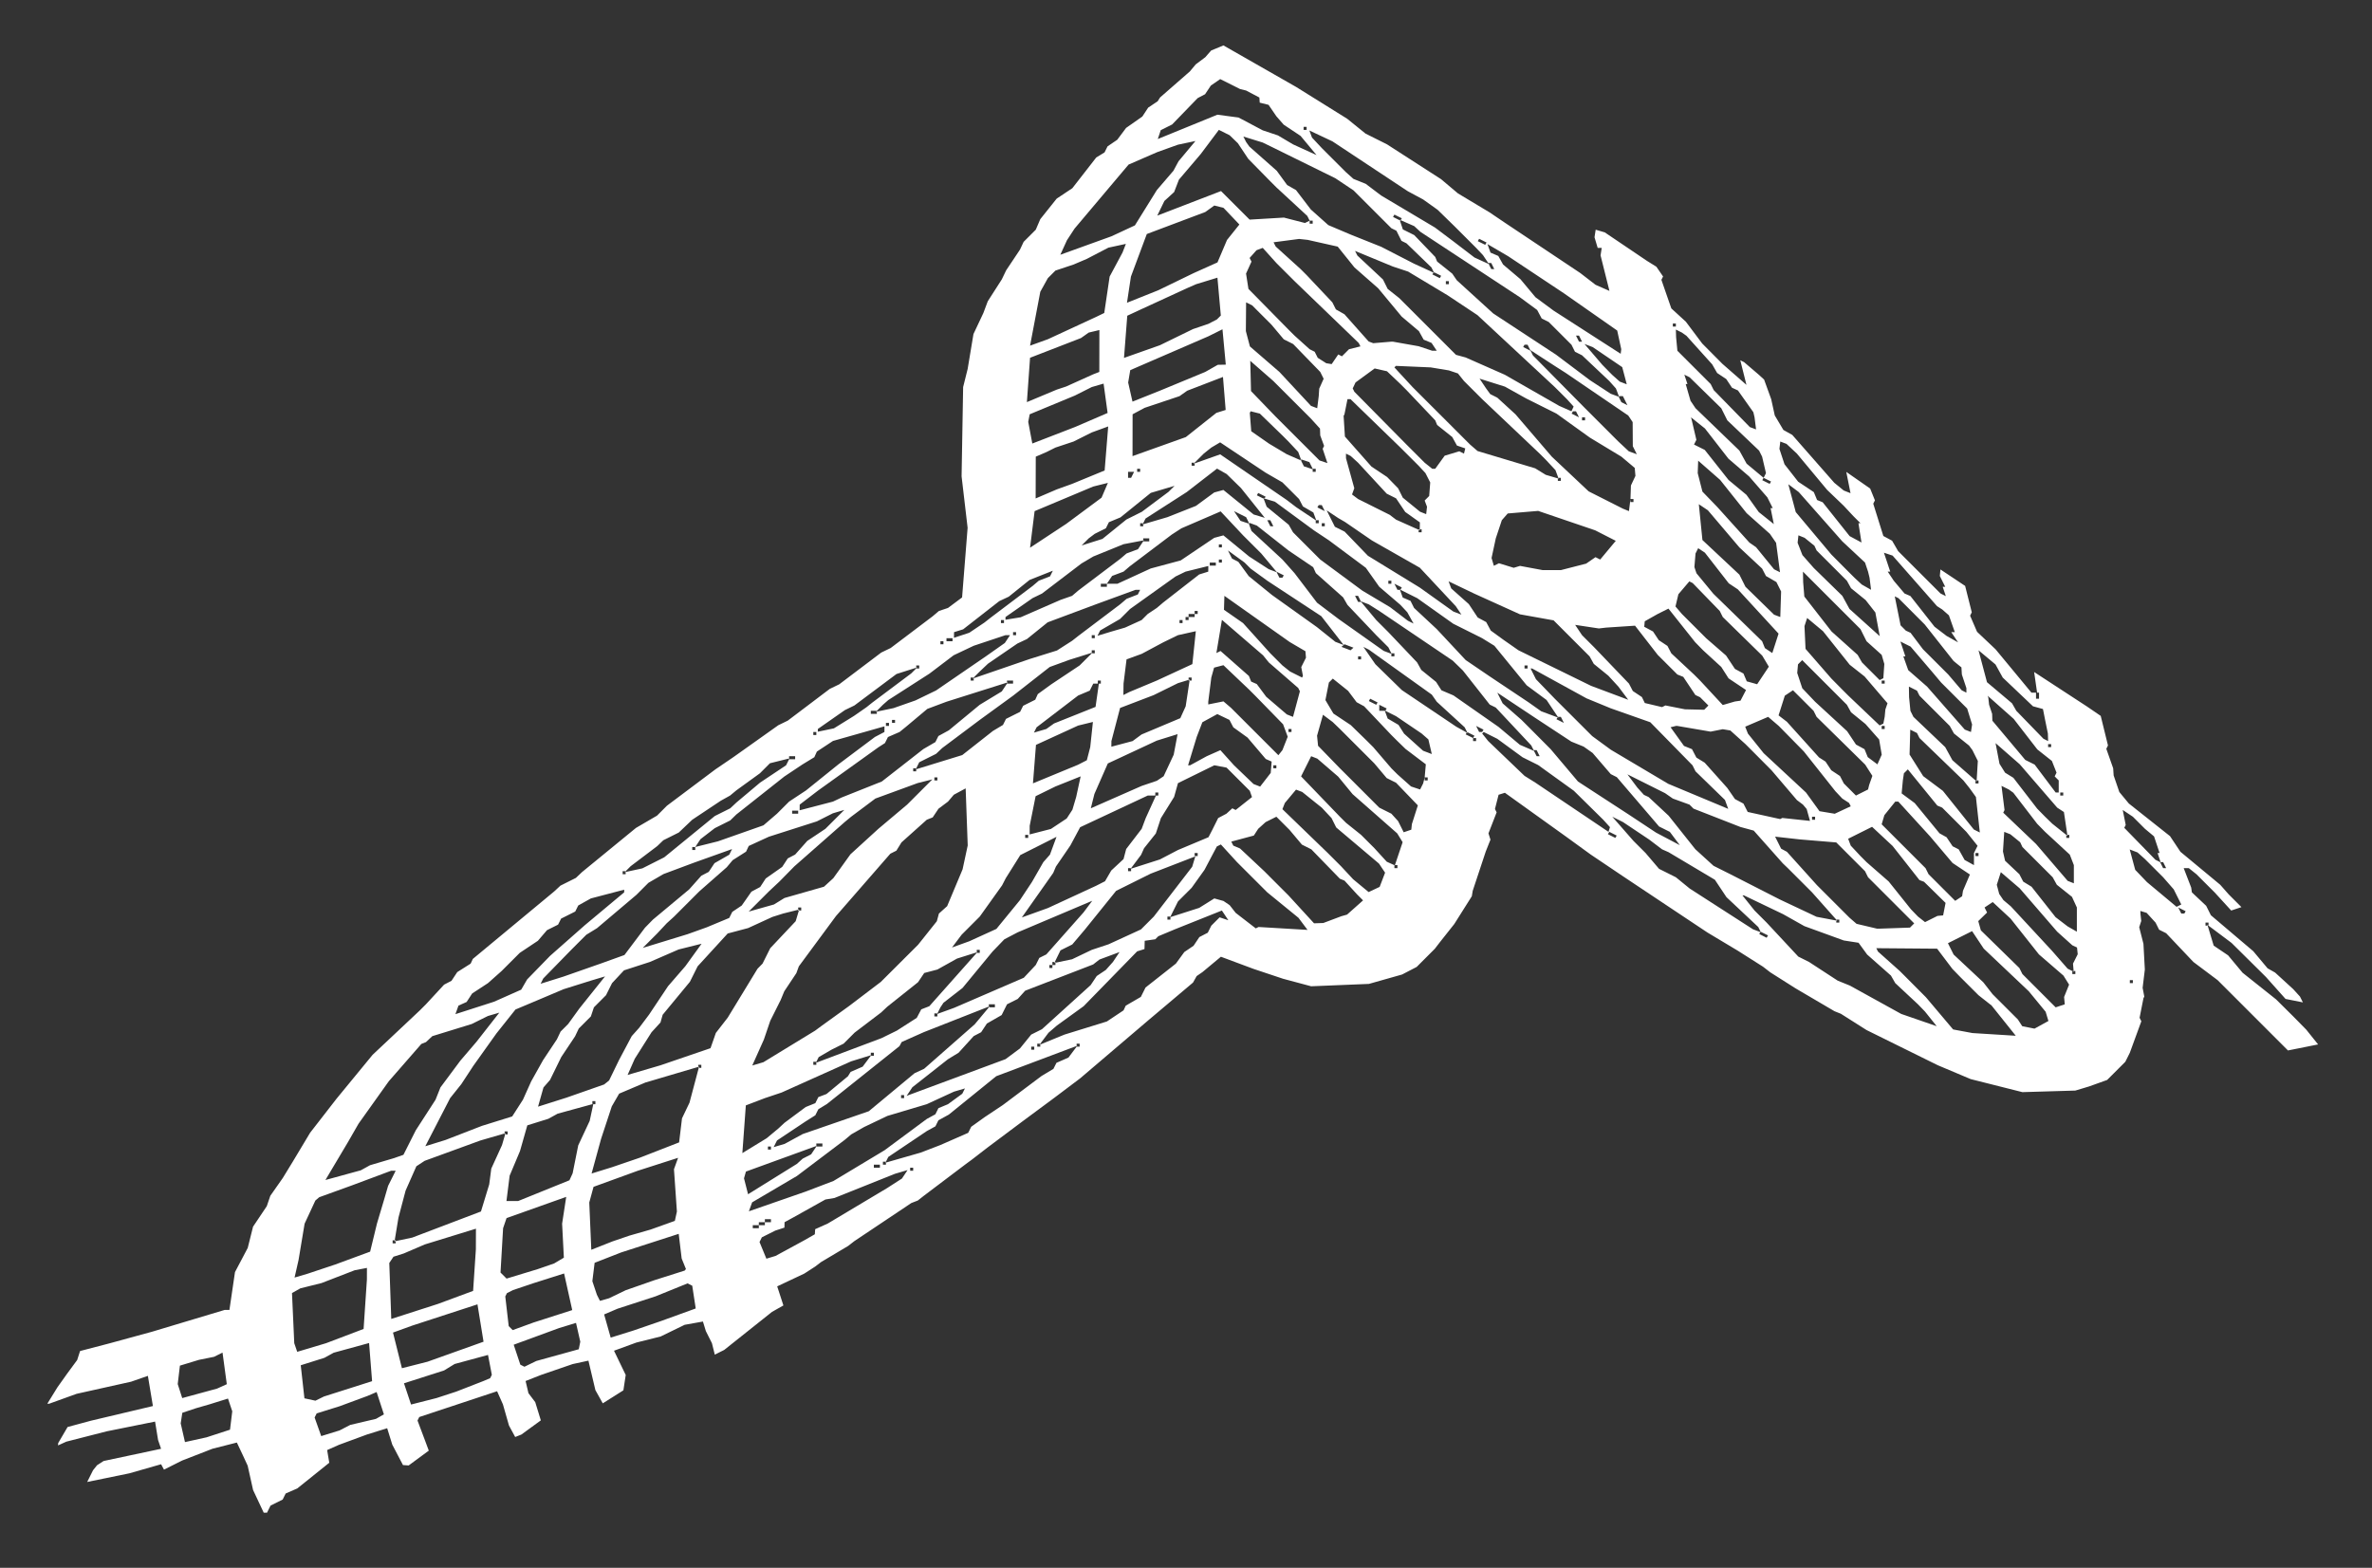 <?xml version="1.0" encoding="UTF-8"?>
<svg xmlns="http://www.w3.org/2000/svg" xmlns:xlink="http://www.w3.org/1999/xlink" width="360pt" height="238pt" viewBox="0 0 360 238" version="1.1">
<rect x="0" y="0" width="360" height="238" fill="#333333" stroke="none"/>
<g id="surface197">
<path style=" stroke:none;fill-rule:evenodd;fill:rgb(99.998%,99.998%,99.998%);fill-opacity:1;" d="M 19.895 209.75 L 22.445 208.863 L 23.207 213.445 L 13.805 215.672 L 10.258 216.629 L 8.832 219.066 L 8.809 219.422 L 10.066 218.852 L 16.191 217.285 L 23.535 215.805 L 23.992 218.605 L 24.445 219.934 L 15.723 221.789 L 14.727 222.434 L 14.117 223.199 L 13.23 224.973 L 19.629 223.66 L 24.449 222.281 L 24.887 223.098 L 27.641 221.719 L 32.254 219.926 L 35.949 218.988 L 36.852 220.902 L 37.59 222.504 L 38.41 226.191 L 40.023 229.629 L 40.527 229.629 L 41.062 228.559 L 42.902 227.641 L 43.359 226.719 L 45.121 225.953 L 49.973 222.055 L 49.652 220.129 L 51.449 219.332 L 55.699 217.766 L 58.762 216.812 L 59.535 219.301 L 61.16 222.406 L 62.023 222.465 L 65.078 220.215 L 64.57 218.848 L 63.367 215.645 L 63.633 215.113 L 75.445 211.199 L 76.332 213.195 L 77.25 216.41 L 78.191 218.145 L 79.129 217.773 L 82.082 215.621 L 81.234 212.855 L 80.203 211.492 L 79.77 209.645 L 82.098 208.73 L 86.914 207.074 L 89.305 206.555 L 90.363 211.027 L 91.484 213.035 L 94.613 211.059 L 94.965 208.73 L 93.188 205.047 L 96.59 203.805 L 100.266 202.887 L 103.914 201.113 L 106.684 200.617 L 107.129 202.07 L 108.051 203.906 L 108.484 205.641 L 109.91 204.93 L 117.168 199.152 L 118.898 198.172 L 117.957 195.277 L 122.059 193.344 L 123.734 192.262 L 124.605 191.594 L 128.73 189.137 L 129.672 188.406 L 138.312 182.629 L 139.297 182.246 L 140.23 181.512 L 146.605 176.695 L 147.484 176.051 L 149.895 174.188 L 155.41 170.062 L 159.469 167.059 L 160.348 166.402 L 163.926 163.707 L 174.25 154.91 L 181.066 149.16 L 181.617 148.176 L 182.516 147.555 L 185.297 145.238 L 190.23 147.078 L 194.734 148.582 L 198.996 149.723 L 207.758 149.363 L 212.789 147.938 L 215.008 146.789 L 217.762 144.031 L 218.52 143.047 L 220.719 140.27 L 223.379 136.055 L 223.516 135.23 L 225.488 129.281 L 226.207 127.465 L 225.906 126.508 L 227.145 123.32 L 226.891 122.812 L 227.441 120.648 L 228.398 120.348 L 237.684 127.008 L 241.434 129.73 L 246.348 133.039 L 253.621 137.887 L 259.137 141.559 L 263.73 144.312 L 267.566 146.746 L 268.688 147.613 L 272.523 150.043 L 278.422 153.508 L 279.387 153.895 L 283.285 156.367 L 294.086 161.703 L 299.094 163.816 L 303.762 164.992 L 306.941 165.793 L 314.977 165.555 L 317.055 164.93 L 319.801 163.945 L 322.559 161.188 L 323.246 159.812 L 324.992 155.035 L 324.727 154.504 L 325.312 151.543 L 325.441 151.289 L 325.188 149.961 L 325.523 147.18 L 325.312 143.273 L 324.668 140.754 L 324.98 139.805 L 324.855 138.684 L 324.844 138.285 L 325.797 138.578 L 327.152 140.059 L 327.688 141.133 L 328.758 141.668 L 332.891 146.031 L 336.566 148.789 L 337.945 150.164 L 347.246 159.465 L 351.82 158.551 L 350.031 156.316 L 348.051 154.301 L 345.445 151.715 L 340.363 147.672 L 338.16 145.027 L 335.973 143.551 L 335.023 140.395 L 338.68 143.137 L 342.996 147.41 L 343.918 148.328 L 346.879 151.645 L 349.512 152.168 L 349.07 151.289 L 348.051 150.164 L 345.293 147.641 L 344.152 146.996 L 341.984 144.402 L 335.547 138.938 L 334.832 137.508 L 332.664 135.465 L 332.559 134.738 L 331.422 131.793 L 332.203 131.793 L 333.352 132.711 L 335.188 134.547 L 336.109 135.465 L 338.633 138.223 L 340.184 137.707 L 338.242 135.762 L 336.961 134.309 L 330.926 129.305 L 329.344 126.93 L 323.094 121.977 L 321.652 120.234 L 320.789 117.715 L 320.719 116.633 L 319.676 113.672 L 319.93 113.164 L 318.828 108.676 L 316.723 107.238 L 308.723 102.016 L 309.172 105.152 L 308.316 105.152 L 302.867 98.566 L 300.059 95.91 L 299.004 93.465 L 299.258 92.953 L 298.25 88.945 L 294.5 86.445 L 294.41 87.441 L 295.227 89.074 L 294.844 89.074 L 295.32 90.496 L 294.516 90.094 L 288.082 83.664 L 287.164 82.082 L 285.836 81.367 L 284.305 76.465 L 284.559 75.957 L 283.836 74.164 L 280.211 71.637 L 280.855 74.867 L 279.824 74.461 L 278.395 73.293 L 272.016 66.023 L 270.668 65.27 L 269.359 63.07 L 268.816 60.594 L 267.738 57.621 L 266.977 56.922 L 264.707 54.98 L 264.125 54.691 L 265.059 58.426 L 261.41 55.234 L 258.344 52.145 L 255.863 48.836 L 253.656 46.816 L 252.152 42.477 L 252.406 41.969 L 251.387 40.488 L 249.945 39.59 L 243.559 35.277 L 242.176 34.871 L 242 36.016 L 242.48 37.629 L 243.094 37.629 L 242.918 38.77 L 244.266 44.16 L 242.156 43.234 L 239.832 41.441 L 228.43 33.832 L 226.066 32.234 L 221.273 29.359 L 218.707 27.195 L 210.504 21.91 L 207.242 20.277 L 204.457 18.023 L 196.715 13.199 L 185.68 6.895 L 183.816 7.668 L 182.922 8.691 L 181.477 9.773 L 180.578 10.852 L 176.07 14.789 L 175.699 15.375 L 174.262 16.336 L 173.375 17.688 L 170.91 19.418 L 169.562 21.219 L 168.094 22.219 L 167.637 23.137 L 166.375 23.91 L 162.75 28.57 L 160.375 30.152 L 157.887 33.266 L 157.199 34.871 L 155.359 36.711 L 154.801 37.898 L 152.707 41.035 L 152.043 42.414 L 149.914 45.734 L 149.246 47.52 L 147.742 50.715 L 146.863 56.004 L 146.176 58.758 L 145.941 72.309 L 146.855 80.117 L 146.016 90.695 L 143.879 92.289 L 142.5 92.75 L 141.551 93.555 L 135.18 98.371 L 133.742 99.066 L 127.371 103.883 L 125.934 104.578 L 119.562 109.395 L 118.125 110.094 L 111.312 114.934 L 108.574 116.797 L 101.227 122.309 L 99.715 123.82 L 96.52 125.684 L 88.34 132.383 L 87.402 133.273 L 85.059 134.445 L 84.113 135.324 L 71.762 145.57 L 71.43 146.285 L 69.398 147.57 L 68.523 148.891 L 67.398 149.477 L 64.641 152.461 L 63.723 153.379 L 56.551 160.125 L 51.066 166.805 L 47.07 171.953 L 44.434 176.348 L 42.918 178.828 L 41.027 181.527 L 40.488 183.109 L 38.406 186.215 L 37.598 189.445 L 35.664 193.109 L 34.82 198.855 L 34.098 198.855 L 23.047 202.172 L 16.645 203.922 L 12.152 205.094 L 11.715 206.457 L 10.211 208.5 L 8.719 210.598 L 7.18 213.094 L 7.457 213.094 L 11.629 211.59 Z M 32.949 210.797 L 34.422 210.129 L 33.773 205.332 L 32.488 205.973 L 30.191 206.434 L 27.305 207.312 L 26.973 210.109 L 27.656 212.238 Z M 35.25 214.242 L 34.602 212.309 L 31.816 213.18 L 29.734 213.781 L 28.355 214.242 L 27.668 214.473 L 27.426 216.078 L 28.074 218.918 L 31.348 218.195 L 34.91 217.035 Z M 50.863 191.965 L 56.176 190.008 L 57.211 185.75 L 58.297 182.105 L 58.902 180.023 L 60.051 177.727 L 59.359 177.727 L 53.379 179.961 L 48.449 181.746 L 47.863 182.246 L 46.23 185.762 L 45.312 191.273 L 44.707 193.941 L 46.727 193.344 L 48.105 192.883 Z M 55.684 194.262 L 55.691 192.477 L 53.84 192.828 L 48.801 194.777 L 45.574 195.582 L 44.316 196.297 L 44.66 203.906 L 45.109 205.215 L 49.484 203.906 L 55.184 201.742 Z M 49.168 211.996 L 56.473 209.672 L 56.016 203.879 L 50.641 205.352 L 49.238 206.125 L 45.645 207.254 L 46.203 212.273 L 47.875 212.633 Z M 57.062 215.391 L 58.266 214.707 L 57.16 211.32 L 55.789 211.906 L 51.539 213.477 L 48.062 214.562 L 47.75 215.184 L 48.75 218.008 L 51.535 217.148 L 53.16 216.309 Z M 59.805 175.809 L 61.23 175.309 L 63.102 171.59 L 66.102 166.945 L 66.848 165.074 L 69.859 161.027 L 72.312 158.156 L 75.781 153.727 L 74.051 154.234 L 71.59 155.453 L 65.617 157.293 L 64.641 158.203 L 63.949 158.477 L 59.008 164.141 L 54.422 170.574 L 52.805 173.387 L 49.387 179.133 L 54.758 177.66 L 56.16 176.887 Z M 59.59 188.75 L 60.051 188.75 L 60.051 188.289 L 59.59 188.289 Z M 66.48 197.938 L 71.805 195.965 L 72.223 189.668 L 72.234 186.523 L 64.48 188.91 L 61.266 190.289 L 59.719 190.777 L 59.082 191.73 L 59.383 200.223 Z M 76.191 173.832 L 76.719 172.027 L 72.91 173.133 L 64.453 176.219 L 63.191 177.047 L 61.555 180.75 L 60.473 184.844 L 59.879 188.445 L 62.578 187.871 L 72.996 183.91 L 74.25 179.797 L 74.562 177.402 Z M 64.879 206.719 L 73.387 203.68 L 72.465 198.008 L 62.59 201.227 L 59.645 202.293 L 61 207.703 Z M 74.645 208.707 L 74.066 205.688 L 69 207.062 L 67.398 208.043 L 61.312 209.992 L 62.387 213.215 L 66.258 212.23 L 69.234 211.258 L 73.371 209.648 L 74.391 209.215 Z M 87.926 153.102 L 91.828 148.223 L 89.688 148.863 L 85.543 150.164 L 81.711 151.785 L 78.234 153.25 L 75.348 156.875 L 71.828 161.812 L 70.012 164.582 L 68.316 166.703 L 64.551 174.004 L 67.613 173.055 L 73.152 170.91 L 77.734 169.484 L 79.371 166.934 L 80.621 164.152 L 82.43 160.922 L 84.52 157.781 L 85.082 156.598 L 86.23 155.449 Z M 94.73 135.465 L 94.734 135.059 L 89.676 136.387 L 87.762 137.457 L 87.305 138.375 L 85.16 139.449 L 84.699 140.367 L 83.016 141.207 L 81.637 142.816 L 78.883 144.652 L 76.125 147.41 L 74.059 149.246 L 71.66 150.816 L 70.82 152.105 L 69.582 152.66 L 69.121 153.953 L 74.984 152.066 L 79.102 150.238 L 80.004 148.684 L 83.477 145.113 L 88.77 140.445 Z M 76.586 172.215 L 77.043 172.215 L 77.043 171.754 L 76.586 171.754 Z M 85.312 185.762 L 85.934 181.695 L 76.879 184.914 L 76.355 186.453 L 75.965 193.18 L 76.883 194.098 L 81.637 192.652 L 84.098 191.801 L 85.578 190.922 Z M 86.848 198.879 L 85.613 193.32 L 80.961 194.797 L 77.859 195.844 L 76.941 196.305 L 76.688 196.812 L 77.207 201.312 L 77.809 201.918 L 80.961 200.77 Z M 89.5 170.152 L 90.051 167.578 L 84.633 169.062 L 83.23 169.836 L 80.031 170.836 L 78.918 174.742 L 77.348 178.477 L 76.867 182.32 L 78.652 182.32 L 86.426 179.172 L 86.91 178.113 L 87.758 173.875 Z M 81.398 206.605 L 87.84 204.824 L 88.07 203.676 L 87.422 200.824 L 84.852 201.609 L 77.965 204.137 L 78.973 207.168 L 79.594 207.48 Z M 104.012 146.68 L 106.48 143.266 L 102.988 144.137 L 98.633 146.031 L 94.703 147.305 L 92.891 149.246 L 91.973 151.082 L 90.137 152.922 L 89.676 154.301 L 87.84 156.137 L 87.277 157.324 L 85.184 160.461 L 83.477 163.945 L 82.484 165.082 L 81.66 167.996 L 85.988 166.625 L 91.688 164.629 L 92.445 164.02 L 93.941 160.938 L 95.879 157.285 L 97 156.035 L 98.504 154.031 L 101.391 149.707 Z M 91.227 146.254 L 94.773 144.977 L 97.891 140.832 L 99.094 139.602 L 104.605 135.008 L 106.441 132.941 L 107.566 132.355 L 108.441 131.035 L 110.68 129.75 L 111.105 128.895 L 105.312 130.965 L 100.699 132.688 L 98.414 134.016 L 96.578 135.852 L 90.605 140.906 L 88.988 141.898 L 87.609 143.273 L 86.691 144.195 L 82.453 148.535 L 82.051 149.34 L 85.527 148.25 Z M 89.906 167.621 L 90.363 167.621 L 90.363 167.16 L 89.906 167.16 Z M 97.062 175.762 L 103.07 173.422 L 103.508 169.773 L 104.645 167.395 L 106.098 161.926 L 97.934 164.34 L 93.969 166.023 L 92.852 167.953 L 91.223 172.895 L 89.785 178.148 L 92.879 177.191 Z M 102.289 177.496 L 102.914 175.762 L 96.797 177.727 L 90.082 180.168 L 89.434 182.547 L 89.742 189.723 L 92.957 188.453 L 95.52 187.578 L 98.734 186.656 L 102.422 185.336 L 102.734 183.922 Z M 103.457 191.047 L 103.008 187.305 L 94.27 190.129 L 90.246 191.703 L 89.902 194.492 L 90.594 196.559 L 91.055 197.477 L 92.441 197.082 L 94.957 195.867 L 99.336 194.336 L 103.914 192.883 L 104.105 192.648 Z M 100.285 200.555 L 105.59 198.633 L 105.062 195.18 L 104.352 194.824 L 99.496 196.793 L 93.719 198.672 L 91.691 199.539 L 92.684 203.059 L 96.094 201.996 Z M 94.5 132.711 L 94.957 132.711 L 94.957 132.25 L 94.5 132.25 Z M 119.305 116.176 L 119.828 115.125 L 116.852 115.867 L 115.332 117.391 L 111.762 119.977 L 110.805 120.77 L 109.391 121.559 L 105.062 124.441 L 103.02 126.383 L 100.676 127.555 L 99.742 128.449 L 95.715 131.496 L 94.805 132.406 L 97.488 131.824 L 100.809 130.148 L 108.484 123.879 L 110.828 122.707 L 111.77 121.824 L 115.359 118.805 Z M 100.25 161.715 L 107.836 159.121 L 108.645 156.805 L 110.445 154.488 L 114.969 147.062 L 115.73 146.285 L 116.902 143.941 L 120.762 139.844 L 121.293 138.07 L 118.844 138.684 L 117.23 139.195 L 113.543 140.887 L 110.441 141.711 L 105.879 146.695 L 104.707 149.043 L 100.574 154.047 L 100.242 155.219 L 98.887 156.699 L 96.336 160.73 L 95.25 163.184 Z M 125.273 125.82 L 128.145 122.949 L 126.414 123.461 L 123.98 124.688 L 116.691 127.02 L 113.637 128.422 L 113.23 129.289 L 111.199 130.578 L 110.301 131.652 L 106.145 135.305 L 102.309 139.141 L 101.184 140.164 L 99.715 141.734 L 97.551 143.898 L 104.359 141.812 L 107.258 140.773 L 110.68 139.348 L 111.137 138.43 L 112.574 137.465 L 114.043 135.363 L 115.375 134.652 L 116.215 133.359 L 118.715 131.602 L 119.559 130.312 L 120.68 129.727 L 122.52 127.656 Z M 105.062 129.035 L 105.523 129.035 L 105.523 128.578 L 105.062 128.578 Z M 108.977 127.715 L 115.871 125.289 L 117.926 123.523 L 119.762 121.688 L 122.336 119.988 L 127.273 116.012 L 132.785 111.879 L 134.23 111.121 L 134.238 110.262 L 126.422 112.48 L 123.977 114.094 L 123.59 114.949 L 121.789 116.047 L 119.035 117.883 L 111.758 123.641 L 110.828 124.547 L 108.484 125.719 L 106.312 127.391 L 105.523 128.578 Z M 105.98 162.109 L 106.441 162.109 L 106.441 161.648 L 105.98 161.648 Z M 130.926 161.926 L 132.242 160.168 L 129.168 161.121 L 118.625 165.852 L 116.086 166.703 L 113.195 167.805 L 112.668 175.047 L 116.352 172.793 L 118.156 171.293 L 119.062 170.449 L 122.285 168.051 L 123.742 167.465 L 124.203 166.547 L 125.438 166.078 L 128.695 163.383 L 129.102 162.719 Z M 123.105 175.238 L 123.969 173.941 L 113.211 177.852 L 112.918 178.879 L 113.535 181.293 L 120.941 176.688 L 121.828 175.887 Z M 137.676 122.145 L 141.504 118.316 L 139.277 118.875 L 132.852 121.227 L 129.18 123.984 L 128.223 124.773 L 120.555 131.523 L 118.281 133.836 L 116.711 135.305 L 113.629 138.387 L 117.465 137.305 L 119.062 136.32 L 125.055 134.609 L 126.473 133.312 L 129.07 129.691 L 133.312 125.82 Z M 115.938 157.801 L 114.172 161.75 L 115.867 161.246 L 123.711 156.457 L 124.613 155.789 L 128.895 152.699 L 133.68 149.062 L 139.336 143.422 L 142.184 139.848 L 142.5 138.684 L 143.75 137.559 L 146.094 131.965 L 146.871 128.348 L 146.559 119.68 L 144.762 120.648 L 143.879 121.688 L 142.434 122.77 L 141.555 124.086 L 140.66 124.441 L 136.82 127.879 L 136.043 129.137 L 135.125 129.598 L 126.871 139.07 L 121.242 146.695 L 120.863 147.73 L 119.027 150.488 L 118.488 151.797 L 116.902 154.965 Z M 146.047 166.035 L 146.449 165.23 L 144.785 165.719 L 140.66 167.621 L 134.684 169.402 L 131.145 171.09 L 129.18 172.215 L 128.23 173.02 L 121.859 177.836 L 120.941 178.527 L 114.152 182.523 L 113.656 183.883 L 122.281 180.887 L 126.5 179.277 L 134.254 174.613 L 140.668 169.859 L 141.965 169.152 L 142.422 168.23 L 143.879 167.621 Z M 114.25 186.453 L 115.168 186.453 L 115.168 185.992 L 114.25 185.992 Z M 115.168 185.992 L 116.086 185.992 L 116.086 185.535 L 115.168 185.535 Z M 116.547 174.512 L 117.008 174.512 L 117.008 174.051 L 116.547 174.051 Z M 116.086 185.535 L 117.008 185.535 L 117.008 185.074 L 116.086 185.074 Z M 122.059 188.289 L 123.668 187.371 L 123.719 186.598 L 125.633 185.738 L 134.648 180.352 L 136.887 178.91 L 137.742 177.625 L 135.84 178.184 L 126.652 181.859 L 125.273 182.09 L 120.5 184.758 L 119.074 185.535 L 119.055 186.359 L 117.672 186.809 L 115.629 187.832 L 115.273 188.543 L 116.316 191.078 L 117.707 190.656 Z M 147.93 155.5 L 150.227 152.746 L 140.219 156.684 L 136.848 158.184 L 136.512 158.812 L 125.504 167.594 L 124.203 168.387 L 123.742 169.305 L 122.25 170.25 L 117.926 173.133 L 117.418 174.141 L 119.082 173.652 L 121.824 172.156 L 131.859 168.691 L 138.801 162.922 L 140.254 162.25 Z M 119.762 115.258 L 120.68 115.258 L 120.68 114.797 L 119.762 114.797 Z M 120.223 123.523 L 121.141 123.523 L 121.141 123.066 L 120.223 123.066 Z M 121.141 138.223 L 121.602 138.223 L 121.602 137.762 L 121.141 137.762 Z M 152.043 104.961 L 152.961 103.582 L 143.648 106.527 L 140.738 107.617 L 137.492 110.34 L 136.527 111.121 L 134.766 111.887 L 134.309 112.805 L 133.312 113.445 L 124.18 119.996 L 121.371 122.145 L 121.363 123.008 L 126.422 121.688 L 127.734 121.066 L 133.84 118.633 L 140.137 113.715 L 141.965 112.652 L 142.422 111.734 L 144.004 110.867 L 148.699 106.988 Z M 123.438 111.582 L 123.895 111.582 L 123.895 111.121 L 123.438 111.121 Z M 123.438 161.648 L 123.895 161.648 L 123.895 161.188 L 123.438 161.188 Z M 141.043 152.75 L 148.336 144.543 L 145.25 145.516 L 142.27 147.18 L 140.27 147.707 L 139.328 149.109 L 134.668 152.82 L 133.727 153.703 L 129.707 156.758 L 128.031 158.434 L 126.191 159.352 L 124.254 160.477 L 123.816 161.348 L 133.785 157.598 L 136.117 156.453 L 139.137 154.516 L 139.82 153.227 Z M 123.895 174.051 L 124.816 174.051 L 124.816 173.59 L 123.895 173.59 Z M 138.297 102.23 L 139.215 101.312 L 136.059 102.32 L 129.668 107.098 L 128.23 107.797 L 124.125 110.664 L 124.121 111.078 L 126.559 110.57 L 129.594 108.691 L 131.488 107.375 L 132.418 106.633 Z M 132.164 160.27 L 132.625 160.27 L 132.625 159.812 L 132.164 159.812 Z M 132.164 108.367 L 133.082 108.367 L 133.082 107.906 L 132.164 107.906 Z M 132.625 177.266 L 133.543 177.266 L 133.543 176.805 L 132.625 176.805 Z M 152.504 97.609 L 153.293 96.422 L 152.605 96.422 L 147.781 98.031 L 144.73 99.477 L 141.074 102.254 L 134.816 106.273 L 134 106.988 L 132.93 108.059 L 135.613 107.496 L 138.953 106.324 L 142.074 104.812 L 149.617 99.641 Z M 134 176.805 L 134.461 176.805 L 134.461 176.348 L 134 176.348 Z M 134.461 110.203 L 134.922 110.203 L 134.922 109.742 L 134.461 109.742 Z M 135.379 109.742 L 135.84 109.742 L 135.84 109.285 L 135.379 109.285 Z M 162.16 160.547 L 163.512 158.742 L 151.199 163.375 L 144.004 169.203 L 142.422 170.07 L 141.965 170.988 L 140.668 171.699 L 134.816 175.633 L 134.379 176.508 L 139.742 174.969 L 142.73 173.82 L 146.945 171.969 L 147.402 171.051 L 149.434 169.594 L 152.191 167.758 L 158.07 163.348 L 159.879 162.262 L 160.336 161.344 Z M 136.758 166.703 L 137.219 166.703 L 137.219 166.242 L 136.758 166.242 Z M 168.91 146.031 L 169.914 144.527 L 166.863 145.664 L 165.91 146.41 L 155.59 150.395 L 154.465 151.645 L 152.836 152.461 L 152.02 154.094 L 149.781 155.379 L 148.906 156.699 L 147.781 157.285 L 145.484 159.812 L 143.867 160.801 L 138.469 165.055 L 137.602 166.355 L 152.613 160.785 L 154.801 159.16 L 156.508 157.055 L 158.141 156.238 L 165.531 149.543 L 166.453 148.164 L 167.828 147.246 Z M 138.137 177.727 L 138.594 177.727 L 138.594 177.266 L 138.137 177.266 Z M 138.594 117.094 L 139.055 117.094 L 139.055 116.633 L 138.594 116.633 Z M 139.055 101.477 L 139.512 101.477 L 139.512 101.016 L 139.055 101.016 Z M 163.859 101.016 L 165.809 99.066 L 162.266 100.176 L 159.316 101.254 L 153.754 105.609 L 148.699 109.285 L 143.004 113.555 L 142.062 114.441 L 139.512 115.715 L 138.973 116.801 L 146.043 114.625 L 150.699 110.961 L 152.223 110.051 L 152.68 109.133 L 154.824 108.059 L 155.285 107.141 L 157.121 106.223 L 157.508 105.367 L 159.531 103.898 Z M 141.809 118.473 L 142.27 118.473 L 142.27 118.012 L 141.809 118.012 Z M 141.809 154.301 L 142.27 154.301 L 142.27 153.84 L 141.809 153.84 Z M 142.73 97.801 L 143.188 97.801 L 143.188 97.344 L 142.73 97.344 Z M 164.457 138.5 L 165.77 136.746 L 154.461 141.531 L 152.43 142.594 L 150.641 144.449 L 146.082 149.98 L 143.188 152.23 L 142.73 152.922 L 142.223 153.934 L 144.809 152.996 L 155.383 148.43 L 157.199 146.492 L 157.734 145.418 L 158.805 144.883 Z M 143.648 97.344 L 144.566 97.344 L 144.566 96.883 L 143.648 96.883 Z M 159.352 129.742 L 160.348 127.035 L 154.848 129.809 L 152.652 133.309 L 152.09 134.398 L 148.699 139.141 L 145.945 141.898 L 144.488 143.836 L 147.105 142.891 L 151.223 141.016 L 154.793 136.652 L 156.621 133.891 L 158.348 130.875 Z M 159.367 87.492 L 159.793 86.637 L 156.25 88.043 L 153.102 90.578 L 151.656 91.258 L 146.176 95.535 L 144.797 95.965 L 144.785 96.82 L 147.109 96.055 L 149.402 94.512 L 150.336 93.777 L 156.711 88.961 L 157.656 88.156 Z M 147.32 103.312 L 147.781 103.312 L 147.781 102.855 L 147.32 102.855 Z M 148.242 144.652 L 148.699 144.652 L 148.699 144.195 L 148.242 144.195 Z M 172.688 90.246 L 173.043 89.535 L 172.355 89.535 L 166.359 91.727 L 159.004 94.473 L 155.859 97.012 L 154.414 97.691 L 149.949 100.75 L 148.699 101.934 L 147.617 103.016 L 156.273 100.043 L 160.414 98.75 L 162.723 97.27 L 163.656 96.535 L 170.031 91.719 L 170.977 90.91 Z M 150.078 152.922 L 150.996 152.922 L 150.996 152.461 L 150.078 152.461 Z M 151.914 94.586 L 152.375 94.586 L 152.375 94.125 L 151.914 94.125 Z M 172.711 83.371 L 173.609 82.023 L 170.516 82.613 L 165.926 84.48 L 164.137 85.539 L 158.145 90.105 L 156.711 90.801 L 152.605 93.668 L 152.602 94.082 L 154.906 93.707 L 160.941 91.074 L 162.711 90.453 L 163.656 89.645 L 170.031 84.828 L 170.977 84.02 Z M 152.836 103.773 L 153.754 103.773 L 153.754 103.312 L 152.836 103.312 Z M 153.754 96.422 L 154.211 96.422 L 154.211 95.965 L 153.754 95.965 Z M 155.59 127.199 L 156.051 127.199 L 156.051 126.738 L 155.59 126.738 Z M 173.883 124.199 L 175.441 120.77 L 174.191 120.77 L 163.934 125.578 L 162.453 128.344 L 160.258 131.551 L 159.848 132.516 L 155.086 139.273 L 159.051 137.844 L 166.367 134.461 L 167.711 133.777 L 168.656 132.148 L 170.52 130.414 L 170.922 128.887 L 173.273 125.82 Z M 165.906 56.828 L 166.844 56.461 L 166.855 50.102 L 165.234 50.488 L 164.066 51.316 L 156.332 54.312 L 155.852 61.043 L 160.398 59.141 L 161.805 58.676 Z M 163.184 64.812 L 168.102 62.691 L 167.492 58.234 L 165.695 58.758 L 163.148 60.043 L 156.277 62.891 L 156.055 64.039 L 156.676 67.328 Z M 167.184 75.551 L 168.145 73.305 L 165.918 73.859 L 157.023 77.594 L 156.332 83.145 L 161.816 79.531 Z M 156.508 159.352 L 156.969 159.352 L 156.969 158.891 L 156.508 158.891 Z M 166.367 48.105 L 167.594 47.512 L 168.41 41.988 L 170.367 38.332 L 170.875 37.023 L 168.219 37.598 L 164.938 39.305 L 162.941 40.156 L 160.184 41.074 L 159.035 42.223 L 157.887 44.289 L 156.332 52.473 L 159.051 51.492 Z M 167.652 71.422 L 168.191 64.738 L 165.695 65.648 L 162.941 67.027 L 160.184 67.945 L 158.805 68.633 L 157.199 69.324 L 157.18 75.668 L 160.398 74.289 L 162.711 73.457 Z M 165.465 113.418 L 165.871 109.598 L 163.621 110.148 L 157.23 113.078 L 156.773 118.918 L 163.613 116.094 L 164.949 115.41 Z M 163.332 120.988 L 164.012 117.859 L 160.184 119.391 L 157.176 120.867 L 156.277 125.359 L 156.27 126.672 L 159.496 125.84 L 161.895 124.25 L 162.762 122.918 Z M 166.273 107.309 L 166.777 103.773 L 165.926 103.773 L 165.391 104.844 L 163.629 105.586 L 157.324 110.41 L 156.922 111.215 L 158.805 110.664 L 159.969 109.828 Z M 157.426 158.891 L 157.887 158.891 L 157.887 158.434 L 157.426 158.434 Z M 185.102 139.258 L 186.43 139.699 L 185.445 138.223 L 178.344 141.062 L 175.801 142.125 L 175.34 142.586 L 173.734 142.816 L 173.699 144.074 L 172.586 144.422 L 164.465 152.746 L 160.414 155.676 L 159.129 156.781 L 157.75 158.617 L 161.562 157.055 L 167.992 155.066 L 170.52 153.379 L 170.852 152.668 L 173.148 151.336 L 173.859 149.91 L 178.465 146.281 L 179.742 144.527 L 181.148 143.57 L 182.027 142.254 L 183.305 141.59 L 183.84 140.52 Z M 159.266 146.949 L 159.723 146.949 L 159.723 146.492 L 159.266 146.492 Z M 159.723 146.492 L 160.184 146.492 L 160.184 146.031 L 159.723 146.031 Z M 178.867 24.484 L 181.434 21.406 L 178.781 21.965 L 175.637 23.094 L 171.285 24.984 L 163.09 34.699 L 161.934 36.465 L 160.926 38.672 L 168.695 35.867 L 172.246 34.215 L 175.574 28.855 L 178.098 25.914 Z M 180.941 131.578 L 181.414 130.004 L 174.637 132.629 L 169.391 135.238 L 164.625 141.148 L 162.734 143.379 L 160.949 144.27 L 160.012 146.184 L 162.715 145.621 L 165.695 144.195 L 168.234 143.355 L 173.16 141.094 L 175.113 139.141 Z M 163.398 158.891 L 163.859 158.891 L 163.859 158.434 L 163.398 158.434 Z M 177.34 74.672 L 178.262 73.754 L 174.652 74.824 L 170.062 78.539 L 168.297 79.273 L 167.84 80.195 L 166.156 81.035 L 165.234 81.727 L 164.156 82.805 L 167.32 81.809 L 170.953 78.867 L 173.297 77.695 Z M 165.695 96.883 L 166.156 96.883 L 166.156 96.422 L 165.695 96.422 Z M 165.695 99.18 L 166.156 99.18 L 166.156 98.719 L 165.695 98.719 Z M 178.133 114.57 L 178.723 111.449 L 175.562 112.434 L 168.133 115.898 L 166.098 120.531 L 165.555 122.703 L 173.262 119.312 L 175.578 118.527 L 176.605 117.84 Z M 166.613 103.773 L 167.074 103.773 L 167.074 103.312 L 166.613 103.312 Z M 182 87.207 L 183.379 86.777 L 183.387 85.922 L 179.934 86.777 L 178.418 87.512 L 171.504 92.453 L 169.992 93.965 L 166.973 95.711 L 166.566 96.516 L 168.664 95.879 L 170.75 95.273 L 173.273 94.125 L 174.191 93.207 L 175.57 92.289 L 176.52 91.48 Z M 167.074 89.074 L 167.992 89.074 L 167.992 88.613 L 167.074 88.613 Z M 192.551 86.402 L 193.805 86.883 L 191.418 84.02 L 188.66 81.266 L 185.258 77.633 L 179.293 80.207 L 177.84 81.152 L 171.465 85.969 L 170.52 86.777 L 168.785 87.43 L 167.992 88.613 L 169.602 88.613 L 174.652 86.297 L 179.203 85.074 L 184.285 81.648 L 185.676 81.273 L 189.582 84.48 Z M 179.953 107.219 L 180.566 103.16 L 178.777 103.707 L 175.094 105.523 L 169.996 107.473 L 168.68 112.5 L 168.672 113.355 L 171.895 112.5 L 173.258 111.496 L 179.137 109.023 Z M 180.965 100.816 L 181.492 95.82 L 178.785 96.422 L 176.559 97.504 L 173.289 99.254 L 170.977 100.098 L 170.52 103.773 L 170.496 105.508 L 171.414 105.047 L 175.57 103.312 Z M 181.148 41.465 L 184.777 39.836 L 186.223 36.43 L 188.102 34.082 L 185.699 31.555 L 184.297 31.199 L 182.93 32.184 L 174.051 35.527 L 171.641 41.992 L 171.043 45.961 L 175.801 44.059 Z M 171.668 72.539 L 172.125 71.621 L 171.207 71.621 L 171.207 72.539 Z M 171.207 132.25 L 171.668 132.25 L 171.668 131.793 L 171.207 131.793 Z M 185.285 47.898 L 184.77 42.152 L 181.543 43.141 L 180.203 43.727 L 173.293 46.906 L 171.086 47.93 L 170.59 54.332 L 176.043 52.406 L 181.07 49.953 L 183.387 49.168 L 184.691 48.492 Z M 184.824 55.379 L 186.039 55.355 L 185.535 49.988 L 183.402 51.051 L 172.832 55.629 L 171.539 56.191 L 171.223 58.07 L 171.879 60.969 L 176.047 59.305 L 182.922 56.461 Z M 184.609 62.676 L 186.02 62.234 L 185.613 57.223 L 180.184 59.312 L 179.016 60.137 L 173.727 61.91 L 171.895 62.891 L 171.883 69.242 L 179.977 66.352 Z M 178.785 129.035 L 183.414 127.094 L 183.965 126.027 L 184.883 124.188 L 186.137 123.523 L 187.031 122.707 L 187.539 122.961 L 190.016 121 L 189.684 120.055 L 186.16 116.531 L 184.297 116.176 L 178.781 118.887 L 178.199 120.973 L 176.188 124.203 L 175.422 126.523 L 173.633 128.77 L 173.184 129.77 L 171.59 131.895 L 176.039 130.469 Z M 172.586 71.621 L 173.043 71.621 L 173.043 71.16 L 172.586 71.16 Z M 173.043 79.887 L 173.504 79.887 L 173.504 79.43 L 173.043 79.43 Z M 173.504 82.184 L 174.422 82.184 L 174.422 81.727 L 173.504 81.727 Z M 190.266 78.102 L 191.961 78.613 L 188.348 74.094 L 186.168 71.961 L 184.711 71.137 L 180.117 74.695 L 173.859 78.715 L 173.414 79.613 L 177.18 78.508 L 181.504 76.801 L 184.285 74.758 L 185.676 74.379 Z M 175.34 120.77 L 175.801 120.77 L 175.801 120.309 L 175.34 120.309 Z M 196.258 21.922 L 199.812 23.543 L 197.391 20.633 L 194.824 18.922 L 193.715 17.648 L 192.527 15.914 L 191.188 15.582 L 191.137 14.805 L 189.121 13.742 L 188.203 13.516 L 187.031 12.926 L 185.191 12.008 L 183.773 12.988 L 182.895 14.305 L 181.773 14.891 L 177.891 18.898 L 176.168 19.762 L 175.719 21.105 L 184.758 17.414 L 187.977 17.84 L 191.637 19.781 L 193.957 20.559 Z M 176.719 30.508 L 175.637 32.734 L 185.316 29.004 L 189.656 33.34 L 194.863 33.031 L 198.055 33.852 L 198.766 33.496 L 198.41 32.781 L 193.715 28.441 L 192.797 27.523 L 189.453 24.117 L 187.871 21.742 L 186.621 20.531 L 184.988 19.715 L 182.23 23.391 L 178.926 27.273 L 178.199 29.156 Z M 177.18 139.602 L 177.637 139.602 L 177.637 139.141 L 177.18 139.141 Z M 191.012 140.723 L 198.445 141.164 L 197.066 139.324 L 192.336 135.465 L 188.66 131.793 L 187.742 130.875 L 185.293 128.195 L 184.68 128.5 L 182.805 132.051 L 180.852 134.777 L 178.785 136.844 L 178.199 138.016 L 177.594 139.234 L 182.008 137.82 L 184.297 136.387 L 185.688 136.773 L 186.621 137.406 L 187.539 138.578 L 190.59 140.934 Z M 179.016 94.586 L 179.477 94.586 L 179.477 94.125 L 179.016 94.125 Z M 179.934 94.125 L 180.395 94.125 L 180.395 93.668 L 179.934 93.668 Z M 180.395 103.312 L 180.852 103.312 L 180.852 102.855 L 180.395 102.855 Z M 180.938 114.125 L 180.316 116.176 L 180.625 116.176 L 183.148 114.797 L 185.219 113.879 L 187.285 116.176 L 190.25 119.02 L 191.25 119.41 L 192.859 117.332 L 193 115.613 L 192.105 115.219 L 189.34 111.969 L 187.18 110.41 L 186.594 109.285 L 184.754 108.402 L 182.484 109.641 L 181.629 111.863 Z M 180.852 70.699 L 181.312 70.699 L 181.312 70.242 L 180.852 70.242 Z M 180.395 93.668 L 181.312 93.668 L 181.312 93.207 L 180.395 93.207 Z M 181.312 93.207 L 181.773 93.207 L 181.773 92.75 L 181.312 92.75 Z M 181.312 129.953 L 181.773 129.953 L 181.773 129.496 L 181.312 129.496 Z M 196.738 77.004 L 199.785 79.035 L 199.328 77.797 L 197.746 76.879 L 197.16 75.754 L 194.633 73.227 L 192.07 71.746 L 185.18 67.152 L 183.84 67.945 L 182.691 68.863 L 182.23 69.324 L 181.148 70.402 L 185.188 68.973 L 195.277 75.891 Z M 183.379 106.527 L 183.375 106.938 L 185.684 106.473 L 186.824 107.449 L 194.02 114.645 L 194.633 113.879 L 195.438 111.84 L 194.734 109.949 L 190.5 105.609 L 189.582 104.691 L 185.68 100.98 L 184.262 101.352 L 183.84 102.855 Z M 183.609 85.859 L 184.527 85.859 L 184.527 85.398 L 183.609 85.398 Z M 195.305 108.453 L 196.242 108.824 L 197.285 104.945 L 197.031 104.438 L 192.566 100.559 L 191.703 99.488 L 185.453 94.098 L 184.613 99.137 L 185.242 98.824 L 189.551 102.621 L 189.887 103.465 L 190.742 103.844 L 192.176 105.773 Z M 184.988 83.102 L 185.445 83.102 L 185.445 82.645 L 184.988 82.645 Z M 184.988 85.398 L 185.445 85.398 L 185.445 84.941 L 184.988 84.941 Z M 195.746 97.465 L 185.828 90.453 L 185.762 92.57 L 188.66 94.586 L 192.797 99.18 L 194.633 101.016 L 195.781 101.934 L 197.617 102.855 L 197.746 102.602 L 197.492 101.27 L 198.207 99.844 L 198.125 98.859 Z M 202.656 97.426 L 203.934 97.918 L 200.535 93.543 L 192.336 88.156 L 189.809 86.316 L 188.891 85.398 L 186.367 83.562 L 186.977 84.785 L 187.949 85.297 L 189.52 87.457 L 193.059 90.332 L 199.863 95.191 Z M 188.27 79.066 L 189.625 79.52 L 189.121 78.508 L 187.285 77.59 Z M 214.594 40.02 L 217.664 41.43 L 217.242 40.59 L 213.465 36.941 L 212.699 36.559 L 211.934 35.027 L 211.168 34.645 L 205.426 28.902 L 202.672 27.062 L 193.07 22.332 L 191.633 21.633 L 188.707 20.727 L 189.121 21.551 L 189.609 22.242 L 193.77 25.922 L 195.348 28.086 L 196.695 28.855 L 198.945 31.801 L 201.598 34.172 L 205.035 35.629 L 209.629 37.465 Z M 190.039 46.355 L 189.121 45.898 L 189.086 50.262 L 189.699 52.59 L 194.176 56.461 L 198.973 61.617 L 199.914 61.973 L 200.145 60.137 L 200.219 59 L 200.891 57.496 L 200.375 56.461 L 196.266 52.227 L 194.84 51.512 L 192.957 49.273 Z M 200.262 69.898 L 201.465 70.301 L 200.742 68.129 L 200.961 67.691 L 200.375 66.109 L 200.336 65.062 L 198.93 63.516 L 193.254 57.84 L 189.754 54.777 L 189.867 59.367 L 193.551 63.188 Z M 190.754 79.785 L 189.465 79.312 L 189.938 80.602 L 194.633 84.941 L 196.473 87.008 L 199.883 91.492 L 203.18 93.984 L 210.004 98.809 L 211.215 99.27 L 210.711 98.262 L 208.871 96.422 L 204.508 91.828 L 203.848 90.684 L 199.715 87.008 L 199.301 86.102 L 195.551 83.562 Z M 191.211 62.789 L 189.809 62.434 L 189.684 62.688 L 189.902 65.465 L 192.609 67.352 L 195.301 68.957 L 197.512 69.922 L 197.031 68.609 L 195.551 67.027 L 194.633 66.109 Z M 192.082 75.398 L 190.957 74.836 L 190.754 75.191 L 191.879 75.754 Z M 204.738 53.016 L 206.473 52.582 L 206.219 52.074 L 196.473 42.68 L 193.715 39.926 L 191.648 37.629 L 190.703 37.984 L 189.656 39.16 L 189.938 39.719 L 189.113 41.531 L 189.477 43.855 L 195.551 50.031 L 196.473 50.949 L 198.766 53.016 L 199.531 53.398 L 199.992 54.316 L 201.285 55.141 L 202.109 55.273 L 203.105 53.809 L 203.668 54.09 Z M 193.492 76.16 L 191.762 75.637 L 192.242 76.922 L 195.59 79.66 L 196.242 80.805 L 200.375 84.941 L 206.766 89.664 L 210.973 92.172 L 213.672 94.23 L 214.539 94.664 L 213.586 92.945 L 212.547 91.828 L 209.332 89.074 L 207.297 86.199 L 201.688 82.023 L 199.398 80.5 Z M 193.254 79.887 L 192.797 78.969 L 192.336 78.969 L 192.797 79.887 Z M 193.254 116.633 L 193.715 116.633 L 193.715 116.176 L 193.254 116.176 Z M 190.293 126.844 L 186.875 127.762 L 187.18 128.371 L 188.203 128.805 L 191.879 132.25 L 192.797 133.172 L 195.551 135.926 L 199.434 140.164 L 200.84 140.117 L 203.582 139.086 L 204.441 138.844 L 206.871 136.684 L 205.953 135.762 L 204.055 133.684 L 203.359 133.398 L 199.02 128.934 L 197.594 128.219 L 195.715 125.984 L 193.715 123.984 L 192.082 124.801 L 190.957 125.82 Z M 194.84 87.34 L 193.715 86.777 L 194.176 87.695 L 194.633 87.695 Z M 195.551 111.121 L 196.012 111.121 L 196.012 110.664 L 195.551 110.664 Z M 197.16 36.273 L 193.289 36.781 L 193.613 37.422 L 197.391 40.844 L 198.309 41.762 L 202.211 45.898 L 202.75 46.969 L 204.047 47.707 L 207.723 51.84 L 208.414 52.098 L 211.168 51.867 L 211.398 51.867 L 215.305 52.559 L 217.371 53.246 L 218.059 53.246 L 217.27 52.059 L 216.07 51.562 L 215.348 50.266 L 212.734 48.059 L 209.168 43.762 L 205.566 40.598 L 203.027 37.438 L 198.469 36.414 Z M 197.637 120.223 L 196.699 119.871 L 195.004 121.898 L 194.633 122.836 L 201.523 129.496 L 203.523 131.496 L 205.359 133.469 L 207.719 135.422 L 209.391 134.633 L 210.215 132.477 L 209.289 131.098 L 202.797 125.613 L 202.086 124.188 L 200.605 122.605 L 199.457 121.688 Z M 197.848 19.715 L 198.309 19.715 L 198.309 19.254 L 197.848 19.254 Z M 198.723 70.148 L 197.344 69.691 L 197.895 70.793 L 199.273 71.254 Z M 202.23 21.461 L 198.723 19.809 L 199.125 20.887 L 200.605 22.473 L 201.523 23.391 L 204.281 26.145 L 205.41 27.156 L 207.277 27.906 L 209.613 29.676 L 217.789 34.543 L 220.574 36.637 L 223.785 39.094 L 225.984 40.098 L 225.078 38.738 L 224.031 37.629 L 220.816 34.414 L 218.188 31.848 L 215.992 30.281 L 213.66 29.027 Z M 198.766 33.953 L 199.227 33.953 L 199.227 33.496 L 198.766 33.496 Z M 199.227 71.621 L 199.688 71.621 L 199.688 71.16 L 199.227 71.16 Z M 199.934 115.168 L 198.996 114.797 L 198.539 115.715 L 197.953 116.887 L 197.465 117.859 L 203.359 123.984 L 204.281 124.902 L 206.574 126.738 L 208.574 128.738 L 210.473 130.816 L 211.695 131.367 L 212.879 127.848 L 212.051 126.508 L 205.285 120.555 L 203.098 117.895 Z M 199.688 79.43 L 200.145 79.43 L 200.145 78.969 L 199.688 78.969 Z M 201.062 77.59 L 200.605 76.672 L 200.145 76.672 L 199.941 77.027 Z M 200.605 79.887 L 201.062 79.887 L 201.062 79.43 L 200.605 79.43 Z M 202.258 109.605 L 200.789 108.504 L 199.891 111.684 L 200.043 113.215 L 203.359 116.633 L 204.281 117.551 L 209.332 122.605 L 211.168 123.523 L 212.191 124.648 L 213.039 126.344 L 214.195 125.949 L 214.281 125.105 L 215.188 122.262 L 211.883 118.828 L 210.457 118.113 L 208.574 115.879 L 203.359 110.664 Z M 203.094 78.637 L 201.352 77.477 L 202.594 79.965 L 204.074 80.703 L 207.609 84.367 L 215.492 89.203 L 220.57 92.832 L 221.801 93.305 L 220.941 92.02 L 215.488 86.184 L 208.227 82.051 L 204.141 79.246 Z M 214.156 119.391 L 215.531 119.848 L 215.992 118.93 L 216.223 118.012 L 216.398 116.027 L 213.324 113.699 L 212.09 112.5 L 211.168 111.582 L 207.035 107.219 L 205.898 106.602 L 204.602 104.875 L 202.281 103.016 L 201.688 103.609 L 201.16 106.277 L 202.367 108.316 L 205.008 110.074 L 207.496 112.5 L 208.414 113.418 L 211.168 116.633 L 212.09 117.551 Z M 204.992 69.219 L 204.281 68.863 L 204.281 69.551 L 205.543 74.117 L 205.199 75.062 L 206.117 75.754 L 210.914 78.152 L 211.875 78.883 L 215.477 80.496 L 215.496 79.301 L 213.273 77.719 L 211.883 75.652 L 210.457 74.938 L 206.117 70.242 Z M 205.418 98.324 L 204.051 97.801 L 203.598 98.199 L 204.969 98.719 Z M 212.547 67.945 L 204.969 60.594 L 204.508 60.594 L 204.051 62.891 L 203.922 63.145 L 204.117 66.27 L 208.145 70.828 L 210.52 72.41 L 212.191 74.121 L 212.902 75.547 L 215.516 77.68 L 216.453 78.051 L 216.578 76.926 L 216.223 75.984 L 216.91 75.293 L 217.066 73.238 L 216.34 71.816 L 215.305 70.699 Z M 236.641 61.613 L 238.5 62.434 L 238.832 61.719 L 237.812 60.594 L 235.973 58.758 L 224.234 47.836 L 219.719 44.836 L 213.711 41.227 L 211.387 40.457 L 205.656 38.09 L 206.016 38.801 L 209.895 42.426 L 210.605 43.855 L 212.387 45.273 L 220.977 53.867 L 222.445 54.266 L 228.391 56.891 Z M 206.574 91.371 L 206.117 90.453 L 205.656 90.453 L 206.117 91.371 Z M 206.117 100.098 L 206.574 100.098 L 206.574 99.641 L 206.117 99.641 Z M 207.742 91.746 L 206.488 91.266 L 208.871 94.125 L 210.711 95.965 L 215.074 100.559 L 215.707 101.699 L 217.957 103.52 L 218.773 104.793 L 220.59 105.566 L 227.43 110.344 L 230.668 113.062 L 232.816 113.992 L 232.402 113.164 L 227.012 107.41 L 226.098 106.961 L 222.02 101.785 L 220.484 100.289 L 209.332 92.75 Z M 221.016 110.316 L 222.73 111.273 L 222.297 110.41 L 218.059 106.527 L 217.305 105.449 L 207.75 98.617 L 206.922 98.203 L 208.738 100.828 L 212.766 104.766 Z M 209.078 106.633 L 207.953 106.07 L 207.75 106.426 L 208.871 106.988 Z M 210.457 107.551 L 209.332 106.988 L 209.332 107.906 L 210.25 107.906 Z M 216.223 70.242 L 217.371 71.16 L 217.828 71.16 L 219.262 69.176 L 221.48 68.508 L 222.191 68.863 L 222.383 68.07 L 221.121 67.637 L 220.41 66.344 L 218.113 64.508 L 217.828 63.812 L 213.465 59.219 L 212.547 58.297 L 210.504 56.359 L 208.633 55.934 L 205.73 58.059 L 205.301 58.965 L 205.555 59.473 L 213.465 67.484 Z M 211.883 108.723 L 210.16 107.859 L 210.605 109.078 L 212.25 110.039 L 213.094 111.367 L 215.977 113.965 L 217.305 114.469 L 216.785 112.246 L 215.762 111.352 Z M 210.711 88.613 L 211.168 88.613 L 211.168 88.156 L 210.711 88.156 Z M 211.168 99.641 L 211.629 99.641 L 211.629 99.18 L 211.168 99.18 Z M 212.754 33.137 L 211.629 32.578 L 211.422 32.934 L 212.547 33.496 Z M 212.754 89.176 L 211.629 88.613 L 212.09 89.535 L 212.547 89.535 Z M 211.629 131.793 L 212.09 131.793 L 212.09 131.332 L 211.629 131.332 Z M 215.098 90.809 L 212.457 89.488 L 212.895 90.711 L 214.078 91.219 L 214.613 92.289 L 218.059 95.504 L 222.445 100.199 L 226.145 102.715 L 232.035 106.648 L 233.898 107.969 L 236.516 108.949 L 234.723 106.262 L 231.711 104.039 L 226.805 98.031 L 224.949 96.883 L 224.031 96.422 L 220.562 94.688 Z M 214.633 34.324 L 212.422 33.355 L 212.914 34.828 L 214.637 35.688 L 217.828 39.008 L 218.113 39.703 L 220.41 41.539 L 221.094 42.539 L 226.621 47.578 L 236.16 53.84 L 241.297 57.707 L 244.449 59.77 L 245.734 60.25 L 245.25 58.969 L 244.242 57.84 L 240.105 53.934 L 239.035 53.398 L 238.5 52.328 L 235.055 48.883 L 233.984 48.348 L 233.297 47.059 L 230.652 45.109 L 215.578 35.195 Z M 215.305 80.805 L 215.762 80.805 L 215.762 80.348 L 215.305 80.348 Z M 216.223 118.473 L 216.68 118.473 L 216.68 118.012 L 216.223 118.012 Z M 217.141 55.773 L 211.859 55.543 L 211.629 55.773 L 214.383 58.758 L 217.141 61.516 L 219.898 64.27 L 222.191 66.566 L 223.113 67.484 L 224.25 68.469 L 232.996 71.094 L 234.594 72.078 L 236.547 72.652 L 236.074 71.367 L 234.594 69.781 L 233.676 68.863 L 224.949 60.594 L 222.191 57.84 L 221.273 56.691 L 219.898 56.23 Z M 218.723 41.867 L 217.602 41.305 L 217.395 41.66 L 218.52 42.223 Z M 219.438 43.141 L 219.898 43.141 L 219.898 42.68 L 219.438 42.68 Z M 223.762 90.121 L 219.852 88.246 L 220.254 89.328 L 222.922 91.703 L 224.273 93.738 L 225.562 94.434 L 226.254 95.723 L 228.164 97.113 L 230.461 98.719 L 241.484 104.117 L 247.117 106.23 L 245.621 104.23 L 244.102 102.578 L 241.891 100.781 L 241.254 99.641 L 235.789 94.172 L 230.688 93.258 Z M 223.777 111.684 L 222.652 111.121 L 222.445 111.48 L 223.57 112.039 Z M 223.57 112.5 L 224.031 112.5 L 224.031 112.039 L 223.57 112.039 Z M 225.156 110.766 L 224.031 110.203 L 224.488 111.121 L 224.949 111.121 Z M 225.613 36.812 L 224.488 36.25 L 224.285 36.609 L 225.41 37.168 Z M 246.293 77.211 L 247.227 77.59 L 247.457 75.754 L 247.527 73.699 L 248.211 72.242 L 248.105 71.031 L 246.078 69.324 L 241.301 66.434 L 236.227 62.789 L 231.633 60.492 L 228.402 58.691 L 224.555 57.48 L 225.535 58.949 L 226.176 59.828 L 227.246 60.367 L 230.004 62.891 L 235.516 69.324 L 241.109 74.59 Z M 227.246 112.156 L 225.18 111.121 L 224.949 111.352 L 225.867 112.5 L 231.379 117.781 L 233.023 118.809 L 244.125 126.281 L 244.344 125.566 L 243.324 124.441 L 238.859 120.039 L 233.449 116.141 L 231.082 114.961 Z M 228.887 38.891 L 225.754 37.055 L 226.215 38.348 L 227.398 38.855 L 228.121 40.152 L 230.758 42.383 L 233.039 45.121 L 235.781 47.148 L 245.973 53.707 L 246.059 53.016 L 245.445 50.18 L 237.352 44.52 Z M 226.785 40.844 L 226.328 39.926 L 225.867 39.926 L 226.328 40.844 Z M 227.5 85.504 L 229.738 86.195 L 230.695 85.906 L 234.137 86.547 L 236.891 86.547 L 240.73 85.562 L 242.148 84.582 L 242.863 84.941 L 245.227 82.102 L 242.105 80.508 L 233.449 77.559 L 228.828 77.949 L 227.934 78.969 L 227.016 81.727 L 226.375 84.707 L 226.723 85.891 Z M 251.332 126.391 L 254.945 128.301 L 253.43 126.281 L 251.797 125.465 L 245.387 117.98 L 244.469 117.516 L 241.711 114.301 L 240.352 113.34 L 238.484 112.582 L 232.953 108.945 L 227.246 105.152 L 228.062 106.781 L 230.922 109.285 L 231.84 110.203 L 235.344 113.727 L 239.492 118.641 L 247.188 123.648 Z M 232.297 53.246 L 231.84 52.328 L 231.379 52.328 L 231.176 52.684 Z M 231.379 101.477 L 231.84 101.477 L 231.84 101.016 L 231.379 101.016 Z M 247.203 68.508 L 248.422 68.957 L 247.812 67.738 L 247.789 64.078 L 247.125 63.082 L 237.648 56.625 L 236.16 55.676 L 232.242 53.133 L 232.656 53.961 L 240.566 61.973 L 244.242 65.648 L 244.699 66.109 L 245.621 67.027 Z M 253.191 118.988 L 262.293 122.789 L 261.797 121.434 L 257.332 117.094 L 256.871 116.176 L 250.465 109.641 L 244.457 107.523 L 240.789 106.012 L 232.527 101.477 L 232.297 101.477 L 233.113 103.109 L 235.973 106.07 L 241.648 111.742 L 244.48 113.816 Z M 233.676 114.797 L 233.219 113.879 L 232.758 113.879 L 233.219 114.797 Z M 236.434 72.996 L 236.891 72.996 L 236.891 72.539 L 236.434 72.539 Z M 237.352 109.742 L 236.891 108.824 L 236.434 108.824 L 236.227 109.184 Z M 239.648 63.352 L 239.188 62.434 L 238.73 62.434 L 238.523 62.789 Z M 240.105 51.867 L 239.648 50.949 L 239.188 50.949 L 239.648 51.867 Z M 240.105 63.812 L 240.566 63.812 L 240.566 63.352 L 240.105 63.352 Z M 241.734 52.695 L 240.477 52.219 L 243.172 55.367 L 244.242 56.461 L 244.699 56.922 L 245.832 57.93 L 246.895 58.34 L 246.207 55.734 Z M 242.656 95.402 L 239.062 94.859 L 240.105 96.422 L 241.945 98.262 L 247.227 103.773 L 247.812 104.898 L 249.191 105.816 L 249.633 106.723 L 252.254 107.344 L 252.762 107.09 L 255.723 107.676 L 258.645 107.746 L 259.285 107.102 L 258.02 105.84 L 257.309 105.508 L 255.469 102.75 L 254.578 102.395 L 251.59 99.41 L 248.152 94.984 L 243.781 95.273 Z M 245.367 126.844 L 244.242 126.281 L 244.035 126.637 L 245.16 127.199 Z M 266.043 141.066 L 267.254 141.531 L 266.852 140.727 L 262.027 136.195 L 260.266 133.551 L 253.238 129.367 L 252.254 128.934 L 250.285 127.441 L 246.332 124.801 L 244.699 123.984 L 247.914 127.656 L 249.754 129.496 L 251.797 131.895 L 254.348 133.172 L 256.449 134.887 Z M 246.996 61.516 L 246.309 60.137 L 245.621 60.137 L 246.078 61.055 Z M 275.703 139.176 L 278.84 139.77 L 275.016 135.465 L 271.344 131.793 L 270.57 131.051 L 266.164 126.09 L 264.141 125.539 L 257.027 122.758 L 256.414 122.145 L 253.887 121.227 L 252.715 120.41 L 246.996 117.551 L 248.512 119.574 L 249.5 120.664 L 250.211 120.996 L 253.254 123.832 L 257.297 128.914 L 260.062 131.434 L 262.613 132.711 L 270.125 136.547 Z M 247.457 76.211 L 247.914 76.211 L 247.914 75.754 L 247.457 75.754 Z M 257.277 97.492 L 253.223 92.391 L 251.59 93.207 L 249.625 94.316 L 249.547 95.148 L 250.879 95.863 L 251.754 97.18 L 253.07 98.055 L 253.656 99.18 L 257.102 102.395 L 258.02 103.312 L 261.465 107.027 L 263.301 106.492 L 264.156 106.367 L 264.996 104.75 L 262.348 102.98 L 261.238 101.246 L 258.48 98.719 Z M 270.508 124.172 L 274.703 124.617 L 274.199 122.812 L 273.637 122.145 L 272.719 121.457 L 268.871 116.941 L 265.828 113.879 L 264.91 112.961 L 262.613 110.891 L 261.469 110.699 L 259.621 111.066 L 254.578 110.203 L 254.348 110.203 L 253.543 110.402 L 255.582 113.238 L 256.797 113.727 L 257.461 115.004 L 258.719 115.777 L 262.156 119.621 L 263.316 121.301 L 264.605 121.992 L 265.25 123.258 L 270.168 124.34 Z M 253.887 49.57 L 254.348 49.57 L 254.348 49.113 L 253.887 49.113 Z M 255.266 50.488 L 254.348 50.031 L 254.383 51.184 L 254.578 53.246 L 259.629 58.297 L 260.09 59.219 L 265.574 64.832 L 266.52 65.188 L 266.289 63.352 L 266.109 62.578 L 263.77 59.273 L 262.867 58.859 L 261.992 57.543 L 260.613 56.625 L 259.859 55.312 L 255.957 50.977 Z M 256.438 57.277 L 255.633 56.875 L 256.105 58.297 L 255.84 58.297 L 256.57 60.836 L 257.332 61.973 L 263.992 68.402 L 265.086 70.387 L 267.668 72.539 L 268.023 71.824 L 267.438 69.324 L 266.977 68.402 L 262.156 63.812 L 261.238 61.973 Z M 266.684 103.871 L 268.457 101.207 L 267.461 99.535 L 261.465 93.668 L 261.008 92.75 L 256.898 88.512 L 256.391 88.258 L 254.73 90.211 L 254.289 92.066 L 255.266 93.207 L 258.941 96.883 L 261.965 99.512 L 263.316 101.547 L 264.605 102.242 L 265.109 103.43 Z M 266.93 77.734 L 269.211 79.559 L 268.723 77.133 L 269.047 77.133 L 268.23 75.5 L 265.473 72.332 L 262.328 69.633 L 258.762 65.047 L 256.645 63.352 L 256.715 63.594 L 257.461 66.773 L 257.102 67.484 L 258.734 68.301 L 262.344 72.863 L 265.055 75.113 Z M 269.25 86.422 L 270.152 86.871 L 269.559 82.406 L 268.617 81.039 L 265.086 77.898 L 261.062 72.848 L 257.734 69.934 L 257.664 71.824 L 258.379 74.629 L 260.629 76.957 L 265.508 82.367 L 266.516 83.066 Z M 257.734 83.219 L 257.332 84.02 L 257.16 86.082 L 257.473 87.023 L 260.039 90.137 L 267.438 97.344 L 267.859 98.387 L 268.984 99.137 L 269.934 96.191 L 263.754 89.469 L 262.375 88.551 L 258.75 83.895 Z M 259.207 77.465 L 257.832 76.543 L 258.379 81.98 L 263.992 87.238 L 264.91 89.074 L 269.25 93.312 L 270.195 93.668 L 270.32 89.789 L 269.605 88.359 L 268.023 87.441 L 267.438 86.316 L 263.992 83.102 Z M 288.551 153.922 L 293.934 155.781 L 292.156 153.559 L 291.094 152.461 L 287.648 149.246 L 286.992 148.102 L 283.375 144.902 L 282.074 143.117 L 279.836 142.77 L 273.855 140.594 L 270.633 138.781 L 264.68 135.926 L 264.453 135.926 L 266.289 138.223 L 268.125 140.059 L 272.926 145.215 L 274.559 146.031 L 278.906 148.867 L 280.773 149.625 Z M 268.332 142 L 267.207 141.438 L 267.004 141.793 L 268.125 142.355 Z M 268.793 73.102 L 267.668 72.539 L 267.461 72.895 L 268.586 73.457 Z M 268.355 108.824 L 264.871 110.316 L 265.285 111.367 L 266.75 113.188 L 267.668 114.336 L 274.098 120.309 L 276.148 123.145 L 278.461 123.531 L 280.887 122.398 L 280.633 121.891 L 279.609 121.227 L 278.562 120.117 L 273.766 114.07 L 269.965 110.203 Z M 271.137 67.383 L 270.195 67.027 L 270.066 68.148 L 270.836 70.477 L 272.91 73.125 L 275.285 74.707 L 275.781 75.906 L 276.625 76.242 L 280.723 81.387 L 282.52 82.355 L 282.059 79.43 L 282.367 79.43 L 281.285 78.348 L 279.816 76.773 L 277.312 74.375 L 272.719 68.863 Z M 282.562 88.734 L 283.973 89.535 L 283.742 87.695 L 283.516 86.777 L 283.055 85.398 L 279.609 82.184 L 272.996 74.695 L 271.414 73.512 L 272.543 77.738 L 277.941 84.176 L 279.609 85.859 L 281.445 87.695 Z M 270.883 105.609 L 269.934 108.598 L 271.195 109.566 L 276.074 114.98 L 277.059 115.613 L 277.934 116.93 L 279.254 117.805 L 279.84 118.93 L 281.676 120.77 L 283.516 119.848 L 283.688 119.152 L 284.172 117.781 L 283.078 116.07 L 275.707 108.824 L 275.246 107.906 L 272.121 104.785 Z M 273.18 127.43 L 269.41 127.008 L 270.32 128.832 L 271.203 129.312 L 275.773 134.387 L 280.691 139.305 L 281.77 140.242 L 284.891 140.98 L 285.121 140.98 L 289.879 140.816 L 290.52 140.176 L 283.516 133.172 L 283.055 132.25 L 278.691 127.887 Z M 273.883 81.641 L 272.949 81.266 L 272.824 82.391 L 273.555 84.266 L 275.27 86.215 L 279.609 90.453 L 280.699 92.441 L 285.289 96.574 L 284.625 92.977 L 283.148 91.094 L 280.934 89.297 L 280.301 88.156 L 275.707 83.562 L 275.375 82.848 Z M 283.469 114.934 L 284.938 116.035 L 285.59 114.566 L 285.199 112.258 L 283.121 109.906 L 280.934 108.129 L 280.301 106.988 L 273.523 100.211 L 272.883 100.855 L 272.766 102.16 L 273.535 104.484 L 275.477 106.527 L 280.336 110.996 L 281.688 113.031 L 282.977 113.727 Z M 276.395 89.535 L 273.637 86.777 L 273.668 88.387 L 273.844 90.555 L 277.98 95.867 L 281.934 99.41 L 282.594 100.559 L 285.273 103.238 L 285.836 102.957 L 285.984 100.793 L 285.582 99.41 L 283.285 97.344 L 282.367 95.504 Z M 276.676 95.816 L 274.273 93.812 L 273.867 95.047 L 274.027 98.5 L 277.945 103.004 L 279.609 104.691 L 280.527 105.609 L 285.273 110.125 L 285.836 109.848 L 286.039 108.824 L 286.145 107.703 L 286.469 106.758 L 282.988 102.691 L 280.734 100.914 Z M 275.016 124.441 L 275.477 124.441 L 275.477 123.984 L 275.016 123.984 Z M 278.691 140.059 L 279.152 140.059 L 279.152 139.602 L 278.691 139.602 Z M 287.246 128.426 L 284.125 125.516 L 280.496 127.328 L 280.887 128.371 L 282.367 129.953 L 283.285 130.875 L 286.645 133.809 L 290.031 138.043 L 291.094 139.141 L 292.164 139.984 L 294.055 139.039 L 294.91 138.961 L 295.281 137.066 L 292.012 133.859 L 291.32 133.602 Z M 285.582 103.773 L 286.039 103.773 L 286.039 103.312 L 285.582 103.312 Z M 285.582 110.664 L 286.039 110.664 L 286.039 110.203 L 285.582 110.203 Z M 287.242 84.344 L 285.926 83.906 L 286.883 86.777 L 286.5 86.777 L 287.418 88.156 L 289.051 90.094 L 289.945 90.484 L 293.602 95.137 L 295.43 96.535 L 297.18 97.516 L 296.145 95.965 L 296.684 95.965 L 295.789 93.414 L 294.77 92.52 L 293.984 92.016 Z M 293.996 144.016 L 284.766 143.941 L 285.02 144.449 L 288.336 147.41 L 289.254 148.328 L 292.301 151.391 L 296.426 156.277 L 299.359 156.824 L 305.934 157.234 L 302.262 152.641 L 300.281 151.082 L 297.523 148.328 L 296.324 147.094 Z M 297.73 104.793 L 298.441 105.152 L 298.441 104.461 L 297.754 102.395 L 297.688 101.312 L 296.504 100.352 L 292.113 94.793 L 288.133 90.809 L 287.57 90.527 L 288.453 94.93 L 289.254 95.734 L 289.969 96.066 L 291.848 98.559 L 295.688 102.395 Z M 292.93 126.969 L 288.109 121.688 L 287.648 121.688 L 285.992 123.75 L 285.582 125.133 L 292.242 131.793 L 292.699 132.711 L 296.742 136.754 L 297.793 136.055 L 297.922 135.227 L 298.973 132.758 L 296.336 131 Z M 298.195 110.754 L 299.133 111.121 L 299.305 109.98 L 298.559 107.562 L 294.605 103.609 L 293.391 102.164 L 289.969 98.156 L 288.43 97.387 L 289.18 99.641 L 288.871 99.641 L 289.613 101.73 L 292.473 104.23 Z M 298.172 130.547 L 299.59 131.332 L 299.59 129.496 L 300.137 128.398 L 298.441 126.281 L 294.77 122.605 L 294.027 122.289 L 289.555 116.797 L 288.957 117.391 L 288.797 118.473 L 288.613 120.445 L 290.598 121.914 L 294.363 126.504 L 295.434 127.098 L 296.352 128.473 L 297.27 128.934 Z M 290.941 104.844 L 289.715 104.23 L 289.742 105.84 L 289.945 107.906 L 290.402 108.824 L 295.227 113.418 L 296.32 115.406 L 299.992 118.621 L 300.176 115.512 L 299.359 113.879 L 298.848 113.184 L 296.551 111.344 L 295.918 110.203 L 291.324 105.609 Z M 299.566 125.922 L 300.48 126.379 L 299.887 120.988 L 298.902 119.621 L 297.984 118.473 L 291.324 112.039 L 290.941 111.273 L 289.922 110.766 L 289.816 114.543 L 291.883 117.82 L 294.871 120.055 Z M 308.777 156.152 L 310.891 154.992 L 310.469 153.594 L 307.91 150.48 L 301.07 144.004 L 299.305 141.352 L 295.641 143.184 L 296.504 144.906 L 301.008 149.121 L 302.414 150.922 L 306.25 154.758 L 306.914 155.781 Z M 299.82 118.93 L 300.281 118.93 L 300.281 118.473 L 299.82 118.473 Z M 299.82 129.953 L 300.281 129.953 L 300.281 129.496 L 299.82 129.496 Z M 302.859 100.871 L 300.281 98.719 L 301.566 103.562 L 305.363 106.762 L 306.02 107.906 L 310.133 112.145 L 310.844 112.5 L 310.809 111.348 L 310.387 109.285 L 310.062 107.633 L 308.547 107.219 L 303.953 102.855 Z M 308.801 116.07 L 311.992 120.309 L 312.453 120.309 L 312.453 118.473 L 311.84 117.859 L 312.121 117.297 L 311.418 115.516 L 309.207 113.766 L 305.621 109.133 L 301.656 105.609 L 301.762 105.863 L 301.887 106.988 L 302.348 108.367 L 302.383 109.406 L 307.375 115.359 Z M 305.152 139.457 L 302.438 136.938 L 301.199 137.762 L 301.582 138.527 L 300.242 139.828 L 300.637 141.234 L 306.48 146.949 L 306.941 147.867 L 311.992 152.922 L 313.371 152.461 L 313.27 151.352 L 314.027 149.473 L 313.172 148.102 L 309.449 144.883 Z M 306.539 116.023 L 302.867 112.812 L 303.465 115.945 L 304.312 117.297 L 305.57 118.074 L 309.18 122.754 L 310.387 123.984 L 311.484 125.047 L 313.781 126.883 L 313.242 123.27 L 312.223 122.605 Z M 306.535 134.859 L 303.668 132.402 L 303.055 134.316 L 303.422 135.707 L 304.059 136.641 L 305.184 137.59 L 311.457 144.363 L 313.805 147.051 L 314.723 147.512 L 314.621 146.285 L 315.336 144.859 L 315.23 143.836 L 314.52 143.504 L 312.223 141.438 Z M 304.875 119.848 L 303.77 119.297 L 304.23 122.973 L 304.031 123.371 L 309.008 128.117 L 313.812 133.719 L 314.75 134.09 L 314.75 131.332 L 314.133 129.738 L 310.387 126.281 L 309.18 125.051 L 305.562 120.34 Z M 305.121 126.652 L 304.184 126.281 L 303.992 129.262 L 304.312 130.668 L 306.48 132.711 L 307.066 133.836 L 308.328 134.609 L 311.973 139.23 L 313.801 140.629 L 315.207 141.438 L 315.207 137.762 L 314.465 136.148 L 312.168 134.312 L 311.535 133.172 L 306.941 128.578 L 306.609 127.863 Z M 309.008 106.07 L 309.465 106.07 L 309.465 105.152 L 309.008 105.152 Z M 310.844 113.418 L 311.305 113.418 L 311.305 112.961 L 310.844 112.961 Z M 312.684 120.77 L 313.141 120.77 L 313.141 120.309 L 312.684 120.309 Z M 313.602 127.199 L 314.059 127.199 L 314.059 126.738 L 313.602 126.738 Z M 314.52 147.867 L 314.977 147.867 L 314.977 147.41 L 314.52 147.41 Z M 323.707 123.984 L 322.168 122.957 L 322.621 125.23 L 322.402 125.668 L 327.125 130.516 L 327.93 130.918 L 327.457 129.496 L 327.762 129.496 L 326.922 126.969 L 325.543 125.82 Z M 323.246 149.246 L 323.707 149.246 L 323.707 148.789 L 323.246 148.789 Z M 324.414 129.406 L 323.227 128.953 L 324.062 132.047 L 325.852 133.914 L 330.34 137.66 L 331.055 137.305 L 329.906 135.008 L 328.301 133.172 L 325.543 130.414 Z M 328.758 131.793 L 328.301 130.875 L 327.84 130.875 L 328.301 131.793 Z M 331.719 138.324 L 330.594 137.762 L 331.055 138.684 L 331.516 138.684 Z M 334.73 140.52 L 335.188 140.52 L 335.188 140.059 L 334.73 140.059 Z M 334.73 140.52 "/>
</g>
</svg>
